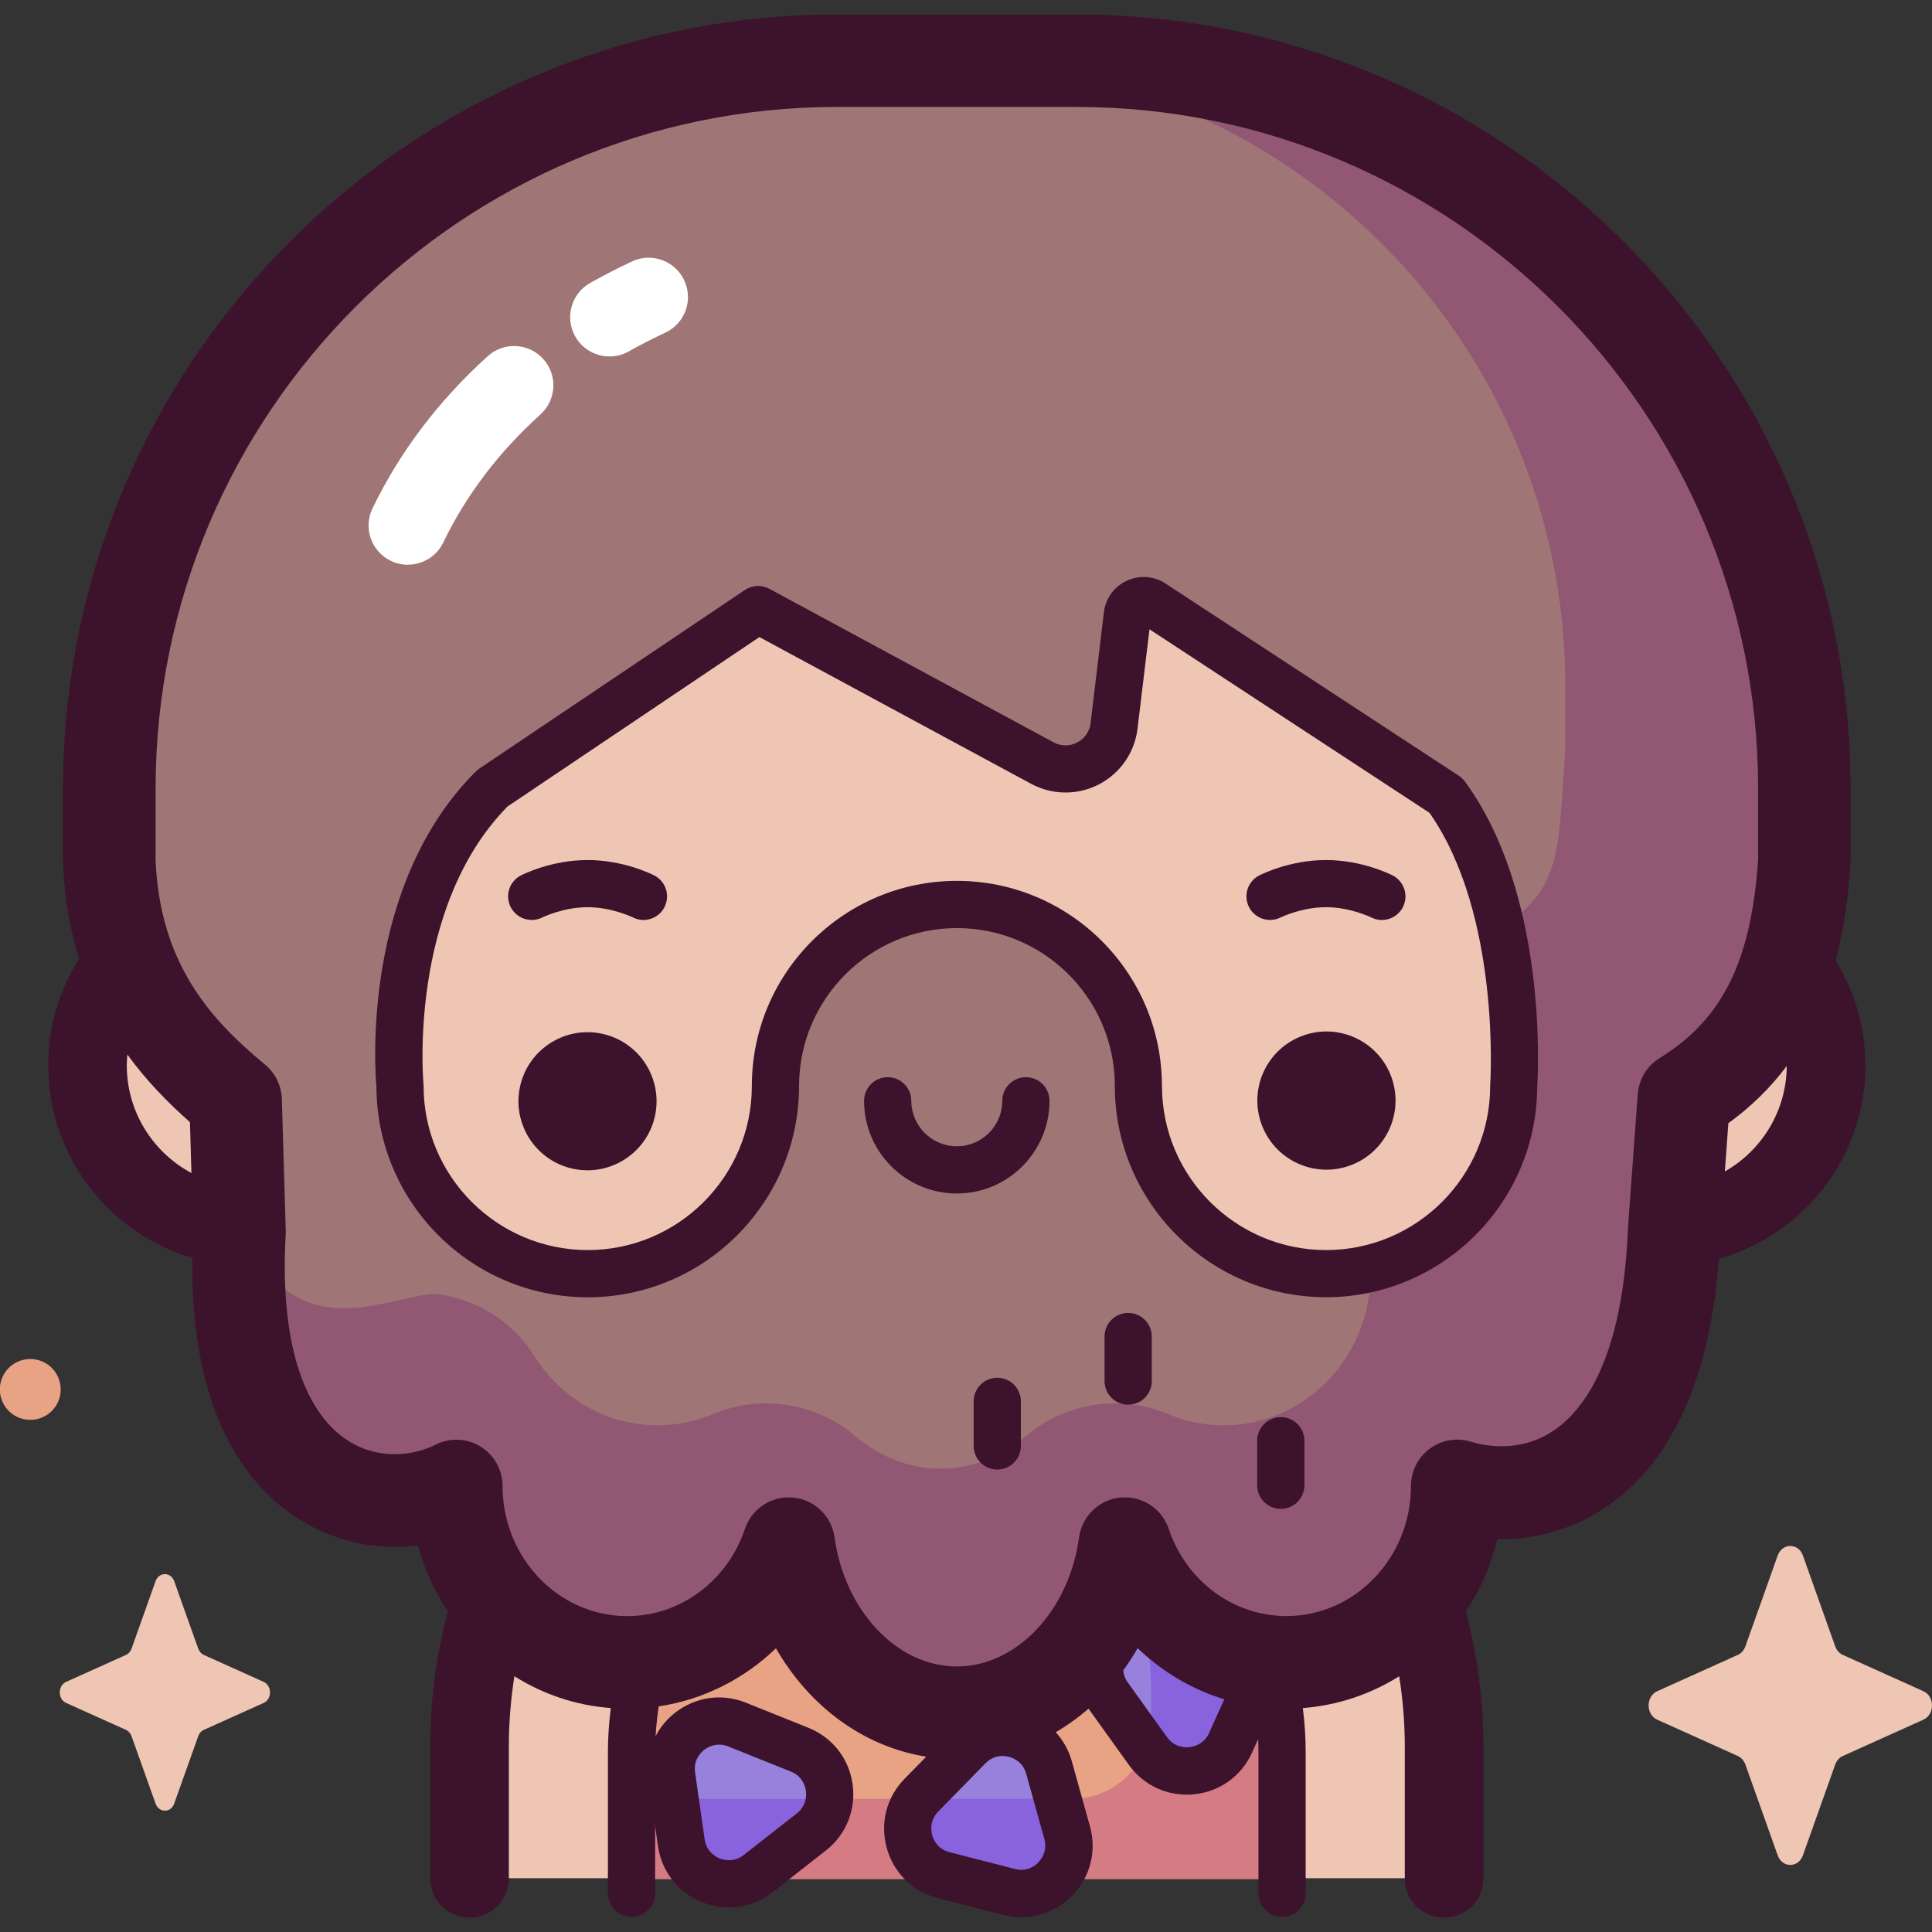 <!-- Generated by IcoMoon.io -->
<svg version="1.1" xmlns="http://www.w3.org/2000/svg" width="32" height="32" viewBox="0 0 32 32">
<rect x="0" y="0" width="32" height="32" fill="#333333" stroke="none"/>
<title>troglodyte</title>
<path fill="#efc5b4" d="M23.918 31.109v-2.182c0-4.457-3.613-8.070-8.070-8.070s-8.070 3.613-8.070 8.070v2.182z"></path>
<path fill="#e8a284" d="M21.234 31.109v-2.061c0-2.975-2.412-5.387-5.387-5.387s-5.387 2.412-5.387 5.387v2.061z"></path>
<path fill="#9781dd" d="M11.127 29.413l0.158 1.106c0.086 0.605 0.796 0.89 1.276 0.513l0.879-0.689c0.481-0.377 0.373-1.134-0.194-1.362l-1.036-0.416c-0.567-0.228-1.168 0.244-1.082 0.849z"></path>
<path fill="#9781dd" d="M16.043 28.935l-0.781 0.798c-0.428 0.437-0.222 1.173 0.37 1.325l1.082 0.278c0.592 0.152 1.127-0.394 0.962-0.983l-0.3-1.076c-0.164-0.589-0.905-0.779-1.332-0.342z"></path>
<path fill="#9781dd" d="M20.040 26.73l-1.111 0.11c-0.608 0.060-0.923 0.757-0.567 1.253l0.651 0.907c0.357 0.497 1.117 0.421 1.369-0.136l0.46-1.018c0.252-0.557-0.194-1.178-0.802-1.117z"></path>
<path fill="#d57b84" d="M16.412 23.707c1.33 0.598 2.323 1.898 2.586 3.472 0.045 0.27 0.462 0.536 0.462 0.82l-0.393 0.48c0 0.727-0.589 1.316-1.316 1.316l-1.274 0.302-1.154-0.302h-1.784l-1.229 0.422-0.944-0.422h-0.904v1.33h10.774v-2.061c0-2.784-2.112-5.075-4.822-5.358z"></path>
<path fill="#8962de" d="M13.13 30.678c0.249-0.29 0.458-0.61 0.719-0.882h-2.673c0.139 0.442 0.273 0.886 0.407 1.33h1.149c0.134-0.148 0.268-0.296 0.398-0.448z"></path>
<path fill="#8962de" d="M17.593 29.795h-2.46c-0.091 0.227-0.099 0.433-0.050 0.621 0.008 0.018 0.013 0.037 0.017 0.058 0.080 0.243 0.256 0.458 0.476 0.651h2.021c0.135-0.394 0.085-0.882-0.005-1.33z"></path>
<path fill="#8962de" d="M20.36 27.835c-0.475-0.297-0.937-0.613-1.411-0.91 0.077 0.349 0.118 0.712 0.118 1.087v0.467c0 0.159-0.029 0.31-0.081 0.451 0.215 0.199 0.474 0.348 0.771 0.345 0.372-0.003 0.664-0.216 0.864-0.514 0.126-0.188 0.221-0.392 0.299-0.605-0.19-0.101-0.377-0.207-0.56-0.321z"></path>
<path fill="#efc5b4" d="M28.317 15.079c0.037-0.354 0.056-0.713 0.056-1.077 0-5.66-4.588-10.248-10.248-10.248h-4.555c-5.66 0-10.248 4.588-10.248 10.248 0 0.364 0.019 0.723 0.056 1.077-1.114 0.323-1.928 1.349-1.928 2.567 0 1.476 1.197 2.673 2.673 2.673 0.421 0 0.818-0.097 1.172-0.27 1.864 2.548 4.876 4.203 8.275 4.203h4.555c3.399 0 6.411-1.655 8.275-4.203 0.354 0.173 0.752 0.27 1.172 0.27 1.476 0 2.673-1.197 2.673-2.673 0-1.218-0.814-2.244-1.928-2.567z"></path>
<path fill="#a07575" d="M17.827 1.006h-3.959c-6.659 0-12.058 5.399-12.058 12.058v1.203c0.085 2.111 1.198 3.219 2.092 3.957l0.065 2.182c-0.29 3.755 1.903 5.471 3.591 4.206 0 1.614 1.267 2.922 2.83 2.922 1.239 0 2.291-0.822 2.675-1.966 0.217 1.588 1.381 2.801 2.784 2.801s2.566-1.213 2.784-2.801c0.384 1.144 1.436 1.966 2.675 1.966 1.563 0 2.83-1.308 2.83-2.922 1.754 0.835 3.374-0.785 3.591-4.206l0.162-2.228c1.224-0.758 1.861-1.916 1.995-3.911v-1.203c0-6.659-5.399-12.058-12.058-12.058zM25.074 17.987c0 1.717-1.392 3.109-3.109 3.109s-3.109-1.392-3.109-3.109h0c0-1.66-1.346-3.005-3.005-3.005s-3.005 1.346-3.005 3.005h0c0 1.717-1.392 3.109-3.109 3.109s-3.109-1.392-3.109-3.109c0 0-0.306-3.098 1.531-4.932l4.4-2.959 4.708 2.543c0.503 0.272 1.121-0.049 1.189-0.616l0.22-1.835c0.024-0.201 0.251-0.306 0.42-0.196l4.858 3.184c1.332 1.826 1.121 4.81 1.121 4.81z"></path>
<path fill="#925873" d="M17.827 1.006h-2.259c5.72 0 10.358 4.637 10.358 10.357v1.033c-0.115 1.713-0.055 2.344-1.107 2.995l0.221 2.379c-0.067 2.059-1.204 2.846-2.34 3.327 0 1.386-1.088 2.51-2.431 2.51-0.325 0-0.635-0.066-0.919-0.185-0.79-0.333-1.706-0.19-2.358 0.365-0.398 0.338-0.885 0.538-1.412 0.538s-1.015-0.199-1.412-0.538c-0.653-0.555-1.569-0.698-2.358-0.365-0.283 0.119-0.593 0.185-0.918 0.185-0.858 0-1.612-0.459-2.045-1.151-0.347-0.555-0.931-0.928-1.579-1.019-0.646-0.090-2.532 1.147-3.31-1.327l0.009 0.295c-0.29 3.755 1.903 5.471 3.591 4.206 0 1.614 1.267 2.922 2.83 2.922 1.239 0 2.291-0.822 2.675-1.966 0.217 1.588 1.381 2.801 2.784 2.801s2.566-1.213 2.784-2.801c0.384 1.144 1.436 1.966 2.675 1.966 1.563 0 2.83-1.308 2.83-2.922 1.754 0.835 3.374-0.785 3.591-4.206l0.162-2.228c1.224-0.758 1.861-1.916 1.995-3.911v-1.203c0-6.659-5.398-12.058-12.058-12.058z"></path>
<path fill="#efc5b4" d="M29.862 25.765l0.535 1.504c0.023 0.064 0.068 0.115 0.125 0.141l1.336 0.602c0.189 0.085 0.189 0.386 0 0.471l-1.336 0.602c-0.057 0.026-0.102 0.077-0.125 0.141l-0.535 1.504c-0.076 0.212-0.343 0.212-0.418 0l-0.535-1.504c-0.023-0.064-0.068-0.115-0.125-0.141l-1.336-0.602c-0.189-0.085-0.189-0.386 0-0.471l1.336-0.602c0.057-0.026 0.102-0.077 0.125-0.141l0.535-1.504c0.076-0.212 0.343-0.212 0.418 0z"></path>
<path fill="#efc5b4" d="M2.886 26.191l0.397 1.115c0.017 0.048 0.051 0.086 0.093 0.105l0.991 0.446c0.14 0.063 0.14 0.286 0 0.349l-0.991 0.446c-0.042 0.019-0.076 0.057-0.093 0.105l-0.397 1.115c-0.056 0.158-0.254 0.158-0.31 0l-0.397-1.115c-0.017-0.048-0.051-0.086-0.093-0.105l-0.991-0.446c-0.14-0.063-0.14-0.286 0-0.349l0.991-0.446c0.042-0.019 0.076-0.057 0.093-0.105l0.397-1.115c0.056-0.158 0.254-0.158 0.31 0z"></path>
<path fill="#e8a284" d="M0.582 22.516c0.275 0.044 0.461 0.303 0.417 0.578s-0.303 0.461-0.578 0.417c-0.275-0.044-0.461-0.303-0.417-0.578s0.303-0.461 0.578-0.417z"></path>
<path fill="#3c122c" d="M12.074 31.593c-0.149 0-0.3-0.029-0.445-0.087-0.397-0.16-0.671-0.508-0.731-0.932l-0.158-1.106c-0.060-0.424 0.104-0.835 0.441-1.099s0.775-0.327 1.173-0.167l1.036 0.416c0.398 0.16 0.671 0.508 0.731 0.932s-0.105 0.835-0.441 1.099l-0.879 0.689c-0.214 0.168-0.469 0.254-0.728 0.254zM11.513 29.358l0.158 1.106c0.030 0.208 0.184 0.291 0.249 0.317s0.234 0.073 0.399-0.057l0.879-0.689c0.165-0.13 0.16-0.305 0.15-0.375s-0.054-0.239-0.249-0.317l-1.036-0.416c-0.195-0.078-0.344 0.014-0.4 0.057s-0.18 0.166-0.15 0.374z"></path>
<path fill="#3c122c" d="M9.994 17.127c0.615 0.145 0.995 0.762 0.85 1.376s-0.762 0.995-1.376 0.85c-0.615-0.145-0.995-0.762-0.85-1.376s0.762-0.995 1.376-0.85z"></path>
<path fill="#3c122c" d="M23.027 17.791c0.242 0.584-0.035 1.253-0.619 1.495s-1.253-0.035-1.495-0.619c-0.242-0.584 0.035-1.253 0.619-1.495s1.253 0.035 1.495 0.619z"></path>
<path fill="#3c122c" d="M21.965 21.486c-1.93 0-3.5-1.57-3.5-3.5 0-0.004 0-0.009 0-0.013-0.007-1.436-1.177-2.601-2.615-2.601s-2.608 1.167-2.615 2.603c0 0.004 0 0.008 0 0.012 0 1.93-1.57 3.5-3.5 3.5-1.924 0-3.49-1.56-3.5-3.481-0.027-0.301-0.242-3.342 1.645-5.227 0.018-0.018 0.037-0.034 0.058-0.048l4.4-2.959c0.12-0.081 0.276-0.089 0.404-0.020l4.707 2.543c0.124 0.067 0.267 0.068 0.392 0.003s0.207-0.182 0.223-0.322l0.22-1.835c0.027-0.229 0.169-0.425 0.379-0.522s0.45-0.080 0.643 0.047l4.858 3.184c0.039 0.026 0.074 0.059 0.101 0.096 1.367 1.873 1.212 4.796 1.196 5.054-0.007 1.924-1.574 3.486-3.5 3.486zM19.246 18c0.007 1.493 1.224 2.705 2.718 2.705 1.499 0 2.718-1.22 2.718-2.718 0-0.009 0-0.018 0.001-0.028 0.002-0.028 0.18-2.804-1.006-4.496l-4.638-3.040-0.198 1.646c-0.047 0.395-0.287 0.74-0.64 0.923s-0.773 0.179-1.123-0.010l-4.5-2.43-4.172 2.806c-1.652 1.682-1.395 4.562-1.392 4.591 0.001 0.012 0.002 0.025 0.002 0.038 0 1.499 1.22 2.718 2.719 2.718 1.495 0 2.712-1.213 2.718-2.707-0-0.004-0-0.008-0-0.012 0-1.873 1.524-3.396 3.396-3.396s3.396 1.523 3.396 3.396c0 0.004 0 0.009-0 0.013z"></path>
<path fill="#3c122c" d="M10.659 15.238c-0.060 0-0.12-0.014-0.177-0.043-0.002-0.001-0.344-0.169-0.749-0.169s-0.747 0.168-0.751 0.17c-0.192 0.096-0.427 0.019-0.524-0.173s-0.021-0.426 0.17-0.523c0.051-0.026 0.516-0.255 1.104-0.255s1.053 0.229 1.104 0.255c0.192 0.098 0.268 0.333 0.17 0.525-0.069 0.135-0.206 0.213-0.348 0.213z"></path>
<path fill="#3c122c" d="M22.888 15.238c-0.060 0-0.12-0.014-0.177-0.043-0.002-0.001-0.344-0.169-0.749-0.169s-0.747 0.168-0.751 0.17c-0.192 0.096-0.427 0.019-0.524-0.173s-0.021-0.426 0.17-0.523c0.051-0.026 0.516-0.255 1.105-0.255s1.053 0.229 1.104 0.255c0.192 0.098 0.268 0.333 0.17 0.525-0.069 0.135-0.206 0.213-0.348 0.213z"></path>
<path fill="#3c122c" d="M15.847 19.768c-0.846 0-1.535-0.689-1.535-1.535 0-0.216 0.175-0.391 0.391-0.391s0.391 0.175 0.391 0.391c0 0.416 0.338 0.753 0.754 0.753s0.753-0.338 0.753-0.753c0-0.216 0.175-0.391 0.391-0.391s0.391 0.175 0.391 0.391c0 0.846-0.688 1.535-1.535 1.535z"></path>
<path fill="#3c122c" d="M30.896 17.646c0-0.636-0.18-1.23-0.492-1.735 0.125-0.478 0.205-1.007 0.245-1.593 0.001-0.017 0.002-0.034 0.002-0.051v-1.203c0-7.071-5.753-12.824-12.824-12.824h-3.959c-7.071 0-12.824 5.753-12.824 12.824v1.203c0 0.010 0 0.021 0.001 0.031 0.024 0.59 0.119 1.114 0.265 1.582-0.323 0.512-0.511 1.118-0.511 1.767 0 1.507 1.009 2.782 2.387 3.188-0.036 2.586 0.907 3.768 1.733 4.306 0.599 0.39 1.313 0.545 2.004 0.458 0.107 0.394 0.276 0.761 0.495 1.091-0.19 0.715-0.292 1.465-0.292 2.24v2.182c0 0.36 0.292 0.651 0.651 0.651s0.651-0.291 0.651-0.651v-2.182c0-0.397 0.032-0.786 0.092-1.166 0.472 0.296 1.015 0.483 1.597 0.527-0.031 0.241-0.048 0.486-0.048 0.735v2.332c0 0.216 0.175 0.391 0.391 0.391s0.391-0.175 0.391-0.391v-2.332c0-0.26 0.021-0.514 0.059-0.763 0.737-0.11 1.412-0.452 1.942-0.962 0.555 0.965 1.453 1.63 2.489 1.795l-0.358 0.366c-0.3 0.306-0.41 0.735-0.295 1.148s0.432 0.722 0.847 0.829l1.082 0.278c0.1 0.026 0.201 0.038 0.3 0.038 0.313 0 0.614-0.125 0.841-0.357 0.3-0.306 0.41-0.735 0.295-1.148l-0.3-1.076c-0.052-0.185-0.144-0.349-0.267-0.483 0.192-0.112 0.374-0.243 0.544-0.391 0.005 0.008 0.010 0.016 0.016 0.024l0.651 0.907c0.226 0.315 0.578 0.494 0.958 0.494 0.040 0 0.081-0.002 0.121-0.006 0.426-0.042 0.786-0.301 0.962-0.691l0.101-0.223c0.003 0.073 0.005 0.147 0.005 0.221v2.332c0 0.216 0.175 0.391 0.391 0.391s0.391-0.175 0.391-0.391v-2.332c0-0.249-0.016-0.494-0.047-0.735 0.581-0.045 1.125-0.231 1.596-0.527 0.060 0.38 0.093 0.769 0.093 1.166v2.182c0 0.36 0.291 0.651 0.651 0.651s0.651-0.291 0.651-0.651v-2.182c0-0.774-0.102-1.525-0.292-2.24 0.24-0.36 0.419-0.764 0.523-1.199 0.66 0.014 1.303-0.178 1.848-0.563 1.061-0.75 1.673-2.122 1.822-4.080 1.398-0.392 2.427-1.678 2.427-3.2zM2.1 17.646c0-0.061 0.004-0.121 0.009-0.18 0.321 0.441 0.682 0.807 1.037 1.12l0.025 0.843c-0.637-0.341-1.071-1.012-1.071-1.783zM17.199 30.848c-0.049 0.050-0.185 0.161-0.389 0.108l-1.082-0.278c-0.204-0.052-0.27-0.215-0.288-0.282s-0.047-0.241 0.1-0.391l0.781-0.798c0.096-0.098 0.203-0.122 0.284-0.122 0.044 0 0.081 0.007 0.104 0.013 0.068 0.017 0.232 0.080 0.288 0.282l0.3 1.076c0.057 0.203-0.051 0.341-0.1 0.391zM19.698 28.939c-0.069 0.007-0.245 0.005-0.368-0.166l-0.651-0.907c-0.050-0.069-0.070-0.138-0.075-0.199 0.085-0.117 0.165-0.24 0.239-0.368 0.406 0.391 0.897 0.682 1.435 0.847l-0.252 0.558c-0.087 0.192-0.258 0.228-0.328 0.235zM27.126 18.121l-0.162 2.228c-0.001 0.008-0.001 0.016-0.001 0.024-0.088 2.089-0.701 2.948-1.2 3.301-0.565 0.4-1.169 0.277-1.402 0.205s-0.485-0.028-0.68 0.116-0.311 0.373-0.311 0.616c0 1.189-0.926 2.156-2.064 2.156-0.876 0-1.659-0.58-1.948-1.444-0.113-0.337-0.444-0.552-0.798-0.519s-0.639 0.306-0.687 0.659c-0.167 1.22-1.038 2.139-2.025 2.139s-1.858-0.92-2.025-2.139c-0.048-0.352-0.333-0.625-0.687-0.659-0.024-0.002-0.048-0.003-0.072-0.003-0.326 0-0.62 0.208-0.726 0.523-0.29 0.864-1.073 1.444-1.949 1.444-1.138 0-2.065-0.967-2.065-2.156 0-0.267-0.139-0.514-0.366-0.653s-0.511-0.15-0.748-0.029c-0.347 0.177-0.936 0.264-1.455-0.074-0.756-0.493-1.12-1.703-1.023-3.407 0.001-0.022 0.002-0.044 0.001-0.066l-0.065-2.182c-0.007-0.22-0.108-0.427-0.278-0.568-0.899-0.742-1.74-1.666-1.813-3.383v-1.187c0-6.226 5.066-11.292 11.292-11.292h3.959c6.226 0 11.292 5.066 11.292 11.292v1.177c-0.117 1.688-0.591 2.641-1.632 3.286-0.209 0.129-0.343 0.351-0.361 0.596zM28.569 19.403l0.058-0.799c0.378-0.275 0.699-0.589 0.967-0.948-0.004 0.748-0.416 1.401-1.025 1.747z"></path>
<path fill="#3c122c" d="M16.518 24.34c-0.216 0-0.391-0.175-0.391-0.391v-0.738c0-0.216 0.175-0.391 0.391-0.391s0.391 0.175 0.391 0.391v0.738c-0 0.216-0.175 0.391-0.391 0.391z"></path>
<path fill="#3c122c" d="M18.686 23.266c-0.216 0-0.391-0.175-0.391-0.391v-0.738c0-0.216 0.175-0.391 0.391-0.391s0.391 0.175 0.391 0.391v0.738c0 0.216-0.175 0.391-0.391 0.391z"></path>
<path fill="#3c122c" d="M21.214 24.992c-0.216 0-0.391-0.175-0.391-0.391v-0.738c0-0.216 0.175-0.391 0.391-0.391s0.391 0.175 0.391 0.391v0.738c0 0.216-0.175 0.391-0.391 0.391z"></path>
<path fill="#fff" d="M10.095 5.904c-0.228 0-0.449-0.12-0.568-0.332-0.176-0.314-0.065-0.71 0.249-0.886 0.225-0.126 0.458-0.246 0.693-0.356 0.326-0.152 0.713-0.011 0.865 0.315s0.011 0.713-0.315 0.865c-0.206 0.096-0.41 0.2-0.606 0.311-0.101 0.057-0.21 0.083-0.318 0.083z"></path>
<path fill="#fff" d="M6.755 9.354c-0.095 0-0.191-0.021-0.282-0.065-0.324-0.156-0.46-0.545-0.303-0.869 0.452-0.936 1.094-1.784 1.909-2.521 0.267-0.241 0.678-0.22 0.919 0.047s0.22 0.678-0.047 0.919c-0.69 0.623-1.231 1.336-1.609 2.12-0.112 0.233-0.345 0.368-0.587 0.368z"></path>
</svg>
